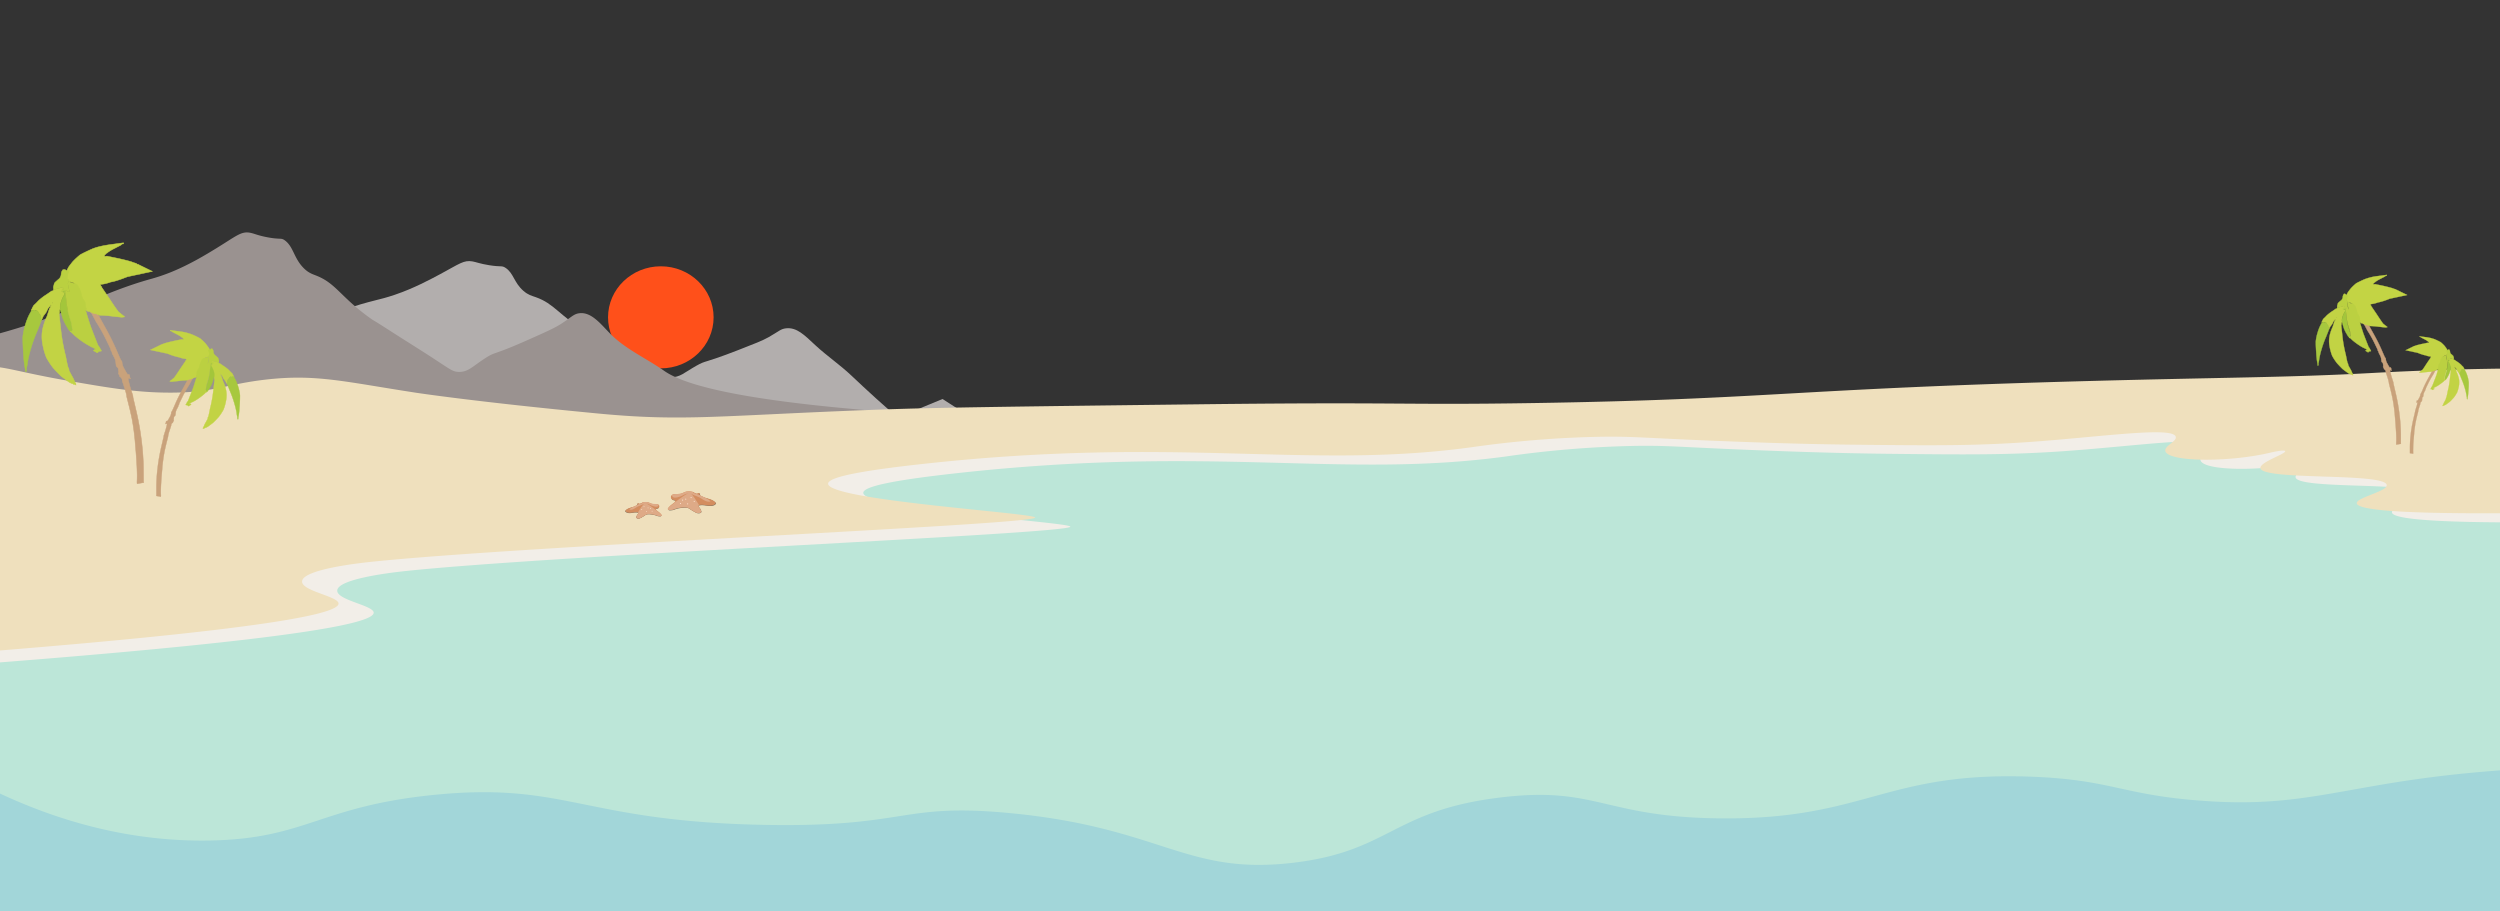 <svg id="Layer_2" data-name="Layer 2" xmlns="http://www.w3.org/2000/svg" viewBox="0 0 1920 700"><rect x="0" y="0" width="1920" height="700" fill="#333333" stroke="none"/><defs><style>.cls-1{fill:#ff501a;}.cls-2{fill:#b2aead;}.cls-3{fill:#9a9290;}.cls-4{fill:#a2d6d9;}.cls-5{fill:#bce6d8;}.cls-6{fill:#f2eee8;}.cls-7{fill:#efe0bd;}.cls-8{opacity:0.5;isolation:isolate;}.cls-9{fill:#d38d5f;}.cls-10{fill:#deaa87;}.cls-11{fill:#ffe6d5;}.cls-12,.cls-19,.cls-26,.cls-33{fill:#c9a27b;stroke:#c9a27b;}.cls-12,.cls-14,.cls-15,.cls-16,.cls-17,.cls-18{stroke-width:0.36px;}.cls-12,.cls-13,.cls-14,.cls-15,.cls-16,.cls-17,.cls-18,.cls-19,.cls-20,.cls-21,.cls-22,.cls-23,.cls-24,.cls-25,.cls-26,.cls-27,.cls-28,.cls-29,.cls-30,.cls-31,.cls-32,.cls-33,.cls-34,.cls-35,.cls-36,.cls-37,.cls-38,.cls-39{fill-rule:evenodd;}.cls-13,.cls-20,.cls-27,.cls-34{fill:#c3d444;stroke:#c3d444;}.cls-13{stroke-width:0.36px;}.cls-14,.cls-21,.cls-28,.cls-35{fill:#c2d344;stroke:#c2d344;}.cls-15,.cls-22,.cls-29,.cls-36{fill:#bad040;stroke:#bad040;}.cls-16,.cls-23,.cls-30,.cls-37{fill:#a7c83e;stroke:#a7c83e;}.cls-17,.cls-24,.cls-31,.cls-38{fill:#a3c63b;stroke:#a3c63b;}.cls-18,.cls-25,.cls-32,.cls-39{fill:#bbd041;stroke:#bbd041;}.cls-19,.cls-21,.cls-22,.cls-23,.cls-24,.cls-25{stroke-width:0.25px;}.cls-20{stroke-width:0.25px;}.cls-26,.cls-28,.cls-29,.cls-30,.cls-31,.cls-32{stroke-width:0.25px;}.cls-27{stroke-width:0.25px;}.cls-33,.cls-35,.cls-36,.cls-37,.cls-38,.cls-39{stroke-width:0.18px;}.cls-34{stroke-width:0.17px;}</style></defs><ellipse class="cls-1" cx="507.51" cy="243.71" rx="40.54" ry="39.19"/><path class="cls-2" d="M723.86,306.44l158.7,101.78-206.72-82Z"/><path class="cls-2" d="M698.38,328.43c-19.25-16.39-34.07-30.08-44.25-39.75-9.1-8.63-18.82-15.1-28-23.6-8.16-7.6-14.15-13.86-22.48-12.93-4.2.47-5.57,2.39-13.33,6.79-4.74,2.67-11,5.12-23.59,10-27,10.52-24.06,7.49-32,12-9.32,5.25-12.51,9-19.57,8.72-4-.14-5.76-1.4-16.82-7.76-10.58-6.08-21.22-11.8-31.81-17.77-15.41-8.7-12.54-6.72-16.28-9.06-21.39-13.44-24.58-21.79-38.75-26.83-3.23-1.14-5.89-1.7-9.49-4.84-7.38-6.37-7.5-13.71-13.9-17.78-2.89-1.85-3-.43-12.43-1.94-7.08-1.13-9.75-2.36-12.8-2.91-6.71-1.2-10.07,1.87-24.68,9.7-7.91,4.24-20.52,11-34.73,15.83-6.51,2.24-11.09,3.32-14.63,4.21-33.51,8.36-50.83,18.42-91.23,29.72-6.86,1.92-17.79,4.83-31.44,7.76V371H699.05Z"/><path class="cls-3" d="M711.42,318.39c-133.83-8.58-184.23-21.55-201.29-33.56-13.77-9.69-29.93-16.71-41.64-28.71-7-7.15-14.37-16.75-23.58-15.55-4.4.57-5.83,2.87-14,8.17-5,3.2-11.56,6.15-24.75,12-28.32,12.66-25.24,9-33.56,14.39-9.77,6.31-13.14,10.78-20.53,10.49-4.15-.16-6-1.68-17.65-9.33C323.33,269,312.17,262.15,301.06,255c-16.13-10.45-13.16-8.06-17.07-10.88-22.43-16.15-25.74-26.2-40.64-32.27-3.38-1.37-6.19-2.06-10-5.83-7.73-7.67-7.88-16.48-14.56-21.38-3-2.2-3.16-.52-13-2.33-7.44-1.36-10.22-2.83-13.43-3.5-7-1.43-10.55,2.25-25.88,11.66-8.32,5.12-21.53,13.17-36.44,19.05a147.92,147.92,0,0,1-15.34,5.05C79.54,224.59,61.37,236.68,19,250.29c-7.2,2.31-18.66,5.81-33,9.33V383.5l734.13,7Z"/><rect class="cls-4" x="-57" y="575.5" width="2067" height="211"/><path class="cls-5" d="M-38,589.5c46.6,27.16,116,57.74,200,56,73.38-1.52,83.5-26.16,171-35,101.67-10.27,114.05,20.38,254,23,111,2.08,103.94-17.18,189-9,117,11.25,134.78,48.12,218,38,73.8-9,75.32-39.9,158-50,74.21-9.07,79.18,15.11,169,16,111.89,1.11,126.29-36.2,239-32,64.39,2.4,70,15,139,19,72.91,4.27,104.38-13.14,199-22a1200.11,1200.11,0,0,1,137-5V330l-364-16.5L1018.64,330,384,364.5l-578,45,52,192Z"/><path class="cls-6" d="M-23,510.5c157.15-12,310.34-26.88,310-40-.15-5.61-28.38-9.51-28-17,.47-9.29,44.45-14.1,53-15,118.11-12.41,509.62-28.54,510-34,.24-3.49-159-13.23-159-26,0-5.47,29.11-10.35,71-15,198.78-22.07,295.93,4.33,423-13a802.84,802.84,0,0,1,96-8c26.72-.61,37.65.91,90,3,23.53.94,63,2.52,106,3,60.84.69,92.65,1,136-2,56.52-4,111-12.2,113-4,.85,3.57-9.06,7-8,11,2.19,8.33,48.38,8.73,80.38,1.2,1.1-.26,11.11-2.63,11.62-1.2.73,2.06-19.54,8.42-19,13,1.16,9.75,95.75,3.24,97,13,.63,4.95-23.36,9.54-23,14,.46,5.77,41.54,9.31,166,7V290c-10.57-.11-26.63-.19-46.17,0-55.71.53-97.1,2.87-109.83,3.55-63.16,3.4-111.42,3.28-213,6-234.25,6.27-247.12,14.09-429,17-105.17,1.69-97.73-1-261,1-131.14,1.59-196.71,2.38-241,4-124.14,4.53-149.64,9.44-217,3-95.05-9.08-140-16-140-16-54.88-8.45-76.51-14.44-115-10-30.46,3.51-39,9.81-72,10-26.2.15-48.19-3.66-79-9-44.22-7.66-50.4-12.26-70-11-27.78,1.79-49.54,13.22-63,22l-3.57,200Z"/><path class="cls-7" d="M-50,503.5c157.15-12,310.34-26.88,310-40-.15-5.61-28.38-9.51-28-17,.47-9.29,44.45-14.1,53-15,118.11-12.41,509.62-28.54,510-34,.24-3.49-159-13.23-159-26,0-5.47,29.11-10.35,71-15,198.78-22.07,295.93,4.33,423-13a802.84,802.84,0,0,1,96-8c26.72-.61,37.65.91,90,3,23.53.94,63,2.52,106,3,60.84.69,92.65,1,136-2,56.52-4,111-12.2,113-4,.85,3.57-9.06,7-8,11,2.19,8.33,48.38,8.73,80.38,1.2,1.1-.26,11.11-2.63,11.62-1.2.73,2.06-19.54,8.42-19,13,1.16,9.75,95.75,3.24,97,13,.63,4.95-23.36,9.54-23,14,.46,5.77,41.54,9.31,166,7V283c-10.57-.11-26.63-.19-46.17,0-55.71.53-97.1,2.87-109.83,3.55-63.16,3.4-111.42,3.28-213,6-234.25,6.27-247.12,14.09-429,17-105.17,1.69-97.73-1-261,1-131.14,1.59-196.71,2.38-241,4-124.14,4.53-149.64,9.44-217,3-95.05-9.08-140-16-140-16-54.88-8.45-76.51-14.44-115-10-30.46,3.51-39,9.81-72,10-26.2.15-48.19-3.66-79-9-44.22-7.66-50.4-12.26-70-11-27.78,1.79-49.54,13.22-63,22l-3.57,200Z"/><path class="cls-8" d="M529.11,377.81a8.59,8.59,0,0,0-1,.08,16.07,16.07,0,0,0-3.67,1.3,10.9,10.9,0,0,1-1.26.41,8.29,8.29,0,0,1-1.67.2l-1.79,0a7.45,7.45,0,0,0-2.48.37,3.34,3.34,0,0,0-.73.37v0a1.94,1.94,0,0,0-.82,1.34,2.52,2.52,0,0,0,.61,1.79c.69.84,2.94.55,2.81,1.67-.1.92-3.45,2.59-4.72,4.31-.11.15-.23.33-.37.49l-.36.29a3.42,3.42,0,0,0-.25.61v0a1,1,0,0,0,0,.24,1.09,1.09,0,0,0,0,.25l0,0a1.12,1.12,0,0,0,.17.2h0a.78.78,0,0,0,.2.16,2.17,2.17,0,0,0,.69.13,11.07,11.07,0,0,0,1.31-.09h0a7.71,7.71,0,0,0,2.28-.57h0a18.91,18.91,0,0,1,2.32-.73,27.29,27.29,0,0,1,5-.73c.49,0,1,0,1.47,0,.24,0,.49,0,.73.08a6.05,6.05,0,0,1,.73.2,6.53,6.53,0,0,1,1,.41c.13.07.24.17.37.25l.57.36h0l.89.61,0,0a9,9,0,0,0,.94.57,28.56,28.56,0,0,0,3.13,1.67l.45.12.12,0a3.1,3.1,0,0,0,.61.09,2.93,2.93,0,0,0,2-.57c.08-.08.15-.11.2-.21a1.11,1.11,0,0,0,0-1,5.49,5.49,0,0,0-.2-.57,3.76,3.76,0,0,1-.16-.37v0a2,2,0,0,0-.17-.37l0,0a11.92,11.92,0,0,0-.81-1.14,3.35,3.35,0,0,1-.29-.4,3,3,0,0,1-.16-.37,1.08,1.08,0,0,1,0-.77v-.05c0-.05.08-.08.12-.12a1.05,1.05,0,0,1,.21-.12v0a4.17,4.17,0,0,1,.49-.08c2.88-.53,5.91.83,8.83.45a5.29,5.29,0,0,0,2.68-.9c.38-.3,1-.84.74-1.22-2.05-2.57-5.6-3.06-8.67-4.11l-1.22-.61c-.53-.26-1.1-.5-1.63-.73l-.08,0s0,0,0,0a4.74,4.74,0,0,1-.49-.4c-.38-.33.11-1.17-.29-1.47-.64-.48-1.61.41-2.4.29a7.82,7.82,0,0,1-2.2-1l-.08,0a3.58,3.58,0,0,0-.77-.29,12.82,12.82,0,0,0-1.51-.24,11.35,11.35,0,0,0-1.54-.08Z"/><path class="cls-9" d="M513.91,389.29c1.27-1.72,4.64-3.41,4.74-4.32.13-1.12-2.12-.81-2.8-1.65a2.61,2.61,0,0,1-.61-1.82,2,2,0,0,1,.8-1.35c1.87-1.25,4.5-.45,6.69-1,1.69-.41,3.19-1.49,4.91-1.72a11.22,11.22,0,0,1,4.12.26c1.08.26,2,1.17,3.06,1.33.79.12,1.74-.74,2.39-.26.39.29-.11,1.13.26,1.46,3.29,2.83,9.23,2.26,12.15,5.91.3.38-.35.95-.73,1.26a5.39,5.39,0,0,1-2.71.86c-2.91.39-5.91-1-8.8-.43-.3.05-.73.08-.84.36-.41,1.09,1.1,2.06,1.46,3.16.21.61.72,1.33.4,1.89s-1.46.83-2.26.8c-1.56-.07-2.89-1.21-4.29-1.92s-2.43-1.81-3.85-2.26a8.93,8.93,0,0,0-2.92-.27,28.18,28.18,0,0,0-5,.73c-1.58.34-3,1.24-4.65,1.33-.82,0-2,.3-2.43-.43S513.49,389.86,513.91,389.29Z"/><path class="cls-10" d="M529.8,378.6c-3.07-.16-16.61,11.46-16.61,11.46v0c-.19.41-.37.82-.15,1.16.46.68,1.61.46,2.43.42,1.61-.08,3.07-1,4.65-1.33a27.28,27.28,0,0,1,5-.72,8.66,8.66,0,0,1,2.92.27c1.42.45,2.53,1.57,3.85,2.25s2.73,1.86,4.3,1.92c.79,0,1.86-.1,2.25-.79s-.2-1.28-.4-1.89c-.36-1.1-1.88-2.08-1.47-3.16a.5.5,0,0,1,.32-.26c-2.47-4.14-5.47-8.76-6.82-9.29l-.26-.06Z"/><path class="cls-10" d="M530,378.7c2.29,1.67,4.93,2.19,7.33,3.43,1.6.82,3,2,4.69,2.67a6.59,6.59,0,0,0,1.5.43,16.22,16.22,0,0,0,2.12,0,5.34,5.34,0,0,0-.61-.8,22.57,22.57,0,0,0-5.26-3.05,45.29,45.29,0,0,0-7.09-2.77,4.37,4.37,0,0,0-2-.37c-.25.05-.87.27-.66.42Z"/><path class="cls-10" d="M528.67,377.35a8.93,8.93,0,0,0-1,.08c-1.72.24-3.22,1.31-4.9,1.73-2.19.54-4.82-.26-6.7,1l0,.06s.25,1.27.75,1.55c1.81,1,4.2-.08,6.19-.66a14.32,14.32,0,0,0,1.93-.94,11.06,11.06,0,0,1,2.39-.93,5.82,5.82,0,0,1,1.18,0H532l.62-1.2a3.68,3.68,0,0,0-.83-.33,11.86,11.86,0,0,0-3.09-.34Z"/><path class="cls-11" d="M533.56,385a.4.4,0,1,1-.79,0,.4.4,0,0,1,.79,0Z"/><path class="cls-11" d="M531.15,382.15a.39.39,0,0,1-.39.4.4.4,0,0,1-.4-.4.39.39,0,0,1,.4-.39A.38.38,0,0,1,531.15,382.15Z"/><path class="cls-11" d="M527.06,383.36a.39.39,0,0,1-.4.39.38.38,0,0,1-.39-.39.39.39,0,0,1,.39-.4A.4.4,0,0,1,527.06,383.36Z"/><path class="cls-11" d="M523,386.73a.38.38,0,0,1-.39.39.39.39,0,0,1-.4-.39.4.4,0,0,1,.4-.4A.39.39,0,0,1,523,386.73Z"/><path class="cls-11" d="M524.65,384.08a.4.4,0,1,1-.4-.4A.4.4,0,0,1,524.65,384.08Z"/><path class="cls-11" d="M528.5,387a.39.39,0,0,1-.39.4.4.4,0,0,1,0-.8A.39.39,0,0,1,528.5,387Z"/><path class="cls-8" d="M495.86,385.85a6.29,6.29,0,0,1,.77.07,11.81,11.81,0,0,1,2.78,1,6.71,6.71,0,0,0,1,.31,5.79,5.79,0,0,0,1.26.15l1.36,0a5.52,5.52,0,0,1,1.88.27,2.85,2.85,0,0,1,.55.28v0a1.48,1.48,0,0,1,.62,1,2,2,0,0,1-.46,1.36c-.52.63-2.22.41-2.13,1.26.08.7,2.61,2,3.58,3.27a4,4,0,0,0,.28.37l.27.22a1.79,1.79,0,0,1,.19.46v0a.54.54,0,0,1,0,.18.63.63,0,0,1,0,.19l0,0a.93.93,0,0,1-.13.15h0a.93.93,0,0,1-.15.13,1.78,1.78,0,0,1-.53.09,7.82,7.82,0,0,1-1-.06h0a6.18,6.18,0,0,1-1.73-.43h0a12.4,12.4,0,0,0-1.76-.56,20.26,20.26,0,0,0-3.79-.55,10.27,10.27,0,0,0-1.11,0,5.32,5.32,0,0,0-.56.06,4.94,4.94,0,0,0-.55.15,4.43,4.43,0,0,0-.74.31c-.1,0-.18.13-.28.19l-.43.27h0l-.68.47,0,0c-.24.15-.46.3-.71.43a20.87,20.87,0,0,1-2.38,1.26,2,2,0,0,1-.33.09l-.1,0a3.4,3.4,0,0,1-.46.06,2.21,2.21,0,0,1-1.54-.43c-.06-.06-.12-.09-.16-.16a.92.92,0,0,1,0-.74c.05-.14.1-.29.16-.43s.09-.19.12-.28v0a1.75,1.75,0,0,1,.13-.28l0,0a9.65,9.65,0,0,1,.61-.86,3,3,0,0,0,.22-.31,1.69,1.69,0,0,0,.12-.28.78.78,0,0,0,0-.58v0c0-.05-.06-.07-.09-.1l-.15-.09v0a2.58,2.58,0,0,0-.37-.06c-2.19-.4-4.49.63-6.7.34a4.1,4.1,0,0,1-2-.68c-.29-.23-.79-.64-.56-.93,1.56-1.94,4.24-2.32,6.57-3.11l.93-.46c.4-.2.82-.38,1.23-.56l.06,0,0,0a3.79,3.79,0,0,0,.37-.31c.29-.24-.08-.88.22-1.11.48-.36,1.22.31,1.82.22a5.81,5.81,0,0,0,1.66-.77l.06,0a2.63,2.63,0,0,1,.59-.22,8.72,8.72,0,0,1,1.14-.18,7.73,7.73,0,0,1,1.17-.07Z"/><path class="cls-9" d="M507.38,394.56c-1-1.31-3.52-2.59-3.6-3.28-.09-.85,1.61-.61,2.13-1.25a2,2,0,0,0,.46-1.38,1.49,1.49,0,0,0-.6-1c-1.42-.95-3.42-.35-5.08-.76-1.27-.31-2.42-1.13-3.72-1.3a8.21,8.21,0,0,0-3.12.2c-.82.19-1.48.88-2.31,1-.6.09-1.33-.56-1.81-.2-.3.23.08.86-.2,1.11-2.49,2.15-7,1.71-9.21,4.48-.22.29.27.72.55.95a4.06,4.06,0,0,0,2.06.66c2.2.29,4.48-.73,6.67-.33.22,0,.55.06.63.27.31.83-.83,1.56-1.11,2.39-.15.47-.54,1-.3,1.44s1.11.63,1.71.6c1.19-.05,2.2-.91,3.25-1.45A19.53,19.53,0,0,1,496.7,395a6.55,6.55,0,0,1,2.21-.21,22.17,22.17,0,0,1,3.8.55c1.19.26,2.3.95,3.52,1,.62,0,1.55.23,1.84-.33S507.7,395,507.38,394.56Z"/><path class="cls-10" d="M495.34,386.45c2.33-.12,12.58,8.69,12.58,8.69h0c.14.31.28.62.11.88-.34.52-1.22.35-1.84.32-1.22-.06-2.33-.75-3.52-1a22.06,22.06,0,0,0-3.79-.55,6.55,6.55,0,0,0-2.21.21,20.37,20.37,0,0,0-2.92,1.7c-1.05.55-2.07,1.41-3.25,1.46-.61,0-1.41-.08-1.71-.6s.15-1,.3-1.43c.28-.84,1.42-1.57,1.11-2.4a.36.36,0,0,0-.24-.19c1.88-3.14,4.15-6.64,5.17-7l.19-.05Z"/><path class="cls-10" d="M495.22,386.53c-1.73,1.26-3.73,1.66-5.55,2.6-1.21.62-2.3,1.5-3.55,2a5.09,5.09,0,0,1-1.14.32,12,12,0,0,1-1.6,0,3.72,3.72,0,0,1,.46-.61,17.31,17.31,0,0,1,4-2.31,34.75,34.75,0,0,1,5.37-2.1,3.43,3.43,0,0,1,1.53-.28c.2,0,.66.2.5.32Z"/><path class="cls-10" d="M496.19,385.51a5,5,0,0,1,.78.06c1.31.18,2.44,1,3.72,1.31,1.66.41,3.65-.2,5.07.74v.05s-.19,1-.57,1.17c-1.37.76-3.18-.06-4.69-.5a11.56,11.56,0,0,1-1.46-.71,8.8,8.8,0,0,0-1.82-.71,5.29,5.29,0,0,0-.89,0h-2.63l-.47-.91a3.75,3.75,0,0,1,.63-.25,9.22,9.22,0,0,1,2.34-.25Z"/><path class="cls-11" d="M492.49,391.34a.29.29,0,0,0,.3.29.3.3,0,1,0,0-.59A.29.29,0,0,0,492.49,391.34Z"/><path class="cls-11" d="M494.31,389.15a.31.31,0,0,0,.3.3.3.3,0,0,0,.3-.3.29.29,0,0,0-.3-.3A.3.3,0,0,0,494.31,389.15Z"/><path class="cls-11" d="M497.41,390.06a.31.31,0,0,0,.3.3.3.3,0,0,0,.3-.3.29.29,0,0,0-.3-.3A.3.3,0,0,0,497.41,390.06Z"/><path class="cls-11" d="M500.52,392.61a.29.29,0,0,0,.3.3.3.3,0,0,0,.3-.3.31.31,0,0,0-.3-.3A.3.3,0,0,0,500.52,392.61Z"/><path class="cls-11" d="M499.24,390.61a.29.29,0,0,0,.3.29.3.3,0,1,0,0-.59A.29.29,0,0,0,499.24,390.61Z"/><path class="cls-11" d="M496.32,392.79a.3.3,0,1,0,.3-.29A.29.29,0,0,0,496.32,392.79Z"/><path class="cls-12" d="M69.48,238.83l-1.09-.6.38.33a1.12,1.12,0,0,0,.42.71c.22,0,.35.07.38.33a1.12,1.12,0,0,0,.42.71l.38.33,3.45,6.46a131.77,131.77,0,0,1,7.65,13.59c2.36,4.83,3.56,7.36,3.59,7.62l.09.77.42.71.37.33.13,1.15,1.31,2.52a12.77,12.77,0,0,1,1.44,3.68l.39,3.46.42.71.76.66.42.71.35,3.08.33-.06-.29.44-.33.06.46,1.09c.54.7.71,1.19.51,1.49l.38.32q.7.27.75.66l.38.33a3.68,3.68,0,0,1,.51,1.48l.09.77,1.56,4.82a42.72,42.72,0,0,1,1.75,6.37l.13,1.15,1.24,4.89q1.19,4.5,2.65,11.31a178.4,178.4,0,0,1,2.62,19.94q1.2,13.52,1.37,20.94a78.39,78.39,0,0,1-.07,8.24l.13,1.16,5-.86-.09-.77q0-.39-.06-9.4a185.48,185.48,0,0,0-1.33-20.55,210.71,210.71,0,0,0-4-23.23l-2.65-11.31-.18-1.54-2.12-6.69q-1.74-6.37-1.41-6.43c.19-.29.52-.35,1-.17l.71.27-.05-.38-.37-.33L99.62,289c-.08-.77-.24-1.14-.46-1.1l0-.38-.34,0c-.19.3-.54.23-1-.21a23.67,23.67,0,0,1-2.1-3.56,12.69,12.69,0,0,1-1.86-4.39l-.17-1.54a1.11,1.11,0,0,0-.43-.71q-.33.06-3.58-7.62a186.68,186.68,0,0,0-8.38-17l-5.14-9.31,0-.39-.38-.32-.42-.72-.09-.77.34-.05-2.13-.81-2.13-.82-.33.06A3,3,0,0,1,69.48,238.83Z"/><path class="cls-13" d="M51.66,207l0,.39-.29.43-.53,1.63c-.34,1.34-.58,2.42-.74,3.22,0,.51.28.74.71.68a1.13,1.13,0,0,1,.39.73l.06.77,0,.39.32-.05c.22,0,.32-.17.3-.43s.11,0,.38.73c.26.49,1.17.88,2.73,1.19a4.9,4.9,0,0,1,3.5,2.65,23.9,23.9,0,0,1,1.72,5.23,16.5,16.5,0,0,0,1.34,4.5A17.22,17.22,0,0,1,63.15,232l.24,3.09.06.77.06.77.33,0,0,.39,1,.25.72.68.32,0,.33,0,0,.38.35.34.68.3a2.16,2.16,0,0,0,1,.26l.33-.05,2,.9,2,.89,1-.13.69.3.35.34.33,0a2.93,2.93,0,0,1,1.36.6,86.56,86.56,0,0,1,9.27.7l8,.88,2-.27,0-.38-.33,0,0-.38-.65.08,0-.38-.32,0,0-.38-.33,0-.36-.34q-.34-.35-2.46-2-1.8-2.1-7.41-10.7l-5.58-8.22,0-.39-.32.05,0-.39-.33,0-.06-.77-.36-.34,0-.39,2.29-.3A31,31,0,0,0,85,216.6q3.91-.53,12.85-4.07L117,208.42l-10.65-5.22-.36-.34-.65.09-.35-.35-.36-.34a18.56,18.56,0,0,1-3.38-1.1q-3.37-1.11-11.08-2.8l-8-1.65-1.63.22-.36-.35-.35-.34.32,0,.3-.43.3-.43.32-.05.3-.43.29-.42.33-.05a1,1,0,0,0,.62-.47,33.42,33.42,0,0,1,5-3l5.07-2.63.62-.47.3-.43,1.3-.18-.06-.77-9.45,1.27q-9.78,1.32-14.87,3.56c-3.39,1.5-6.36,2.93-8.88,4.31A55.13,55.13,0,0,0,55.81,201q-2.1,2.61-3.29,4.34A11.65,11.65,0,0,1,51.66,207Z"/><path class="cls-14" d="M48.77,220.82l.33-.06,0,.38-.67.12-.2,1.21c-.16.55-.35.84-.58.88l-.28.44.33,0,.37.32.38.33.33-.06.67-.11.38.33,0,.38-.29.44,0,.39a4.18,4.18,0,0,1-.83,1.71A21.77,21.77,0,0,0,47,231.71a11.45,11.45,0,0,0-.8,4.85l.18,1.53c-.22,0-.35-.07-.38-.32l-.33,0,.09.77a7.16,7.16,0,0,1-.12,2l-.24.83,1.32,11.53a140.18,140.18,0,0,0,3.7,20.54c1.12,5.82,1.8,8.84,2.06,9.06l.42.71.17,1.54,2.15,4a23.88,23.88,0,0,1,2.23,4.71l.05.39.33-.06,0,.38.34,0,.17,1.53-.71-.27-.37-.32-.67.11-.38-.33-.37-.32-.33.05a10.51,10.51,0,0,1-2.88-1.46c-1.48-1.06-3.34-2.44-5.56-4.15q-3.43-3.33-6.16-6.39a56.71,56.71,0,0,1-5.34-8.11A52.9,52.9,0,0,1,32.68,264a30.05,30.05,0,0,1-.15-10.17A43.92,43.92,0,0,1,36.05,243l2-6.22.33-.06,0-.38.33-.06-.09-.77.33-.05,0-.39.33-.06L39,233.47l.09.76-.34.06,0,.39-.34,0,0,.39-.33.06,0,.38-.33.06,0,.38-.33.06,0,.38-.33.06-1.64,3.42-2.36,3.15,0,.38-.34.06.05.38-.33.06.08.77-.33.06,0,.38-.34.06.05.38-.34.06,0-.39-.33.06-.22-1.92c-.15-1.28-.33-1.91-.55-1.87s-.63-.54-1.22-1.75c-.81-1.17-1.55-1.69-2.22-1.58-.38.59-.71.65-1,.17a1.66,1.66,0,0,0-1.37-.15l-.66.11,0-.39c.22,0,.42-.33.58-.88a15.78,15.78,0,0,1,1.4-2.59,33.33,33.33,0,0,0,3.35-3.32,42.73,42.73,0,0,1,6.54-5l3.77-2.61,1-.17.29-.44.29-.44c.22,0,1.42-.38,3.61-1l3.28-.95.34-.06Zm-8.46,12c-.22,0-.34-.07-.37-.32l.33-.06Z"/><path class="cls-15" d="M48.89,207.07l-.66.12-.58.88a6.16,6.16,0,0,0-.69,2.86,6.13,6.13,0,0,1-1.35,3c-.83.66-1.76,1.48-2.78,2.43a3.33,3.33,0,0,0-1.39,2.6,4.23,4.23,0,0,0-.45,2l.13,1.16.38.33c.22,0,1.42-.38,3.61-1l3.28-.95.34-.06,0,.39.33-.06,0,.38-.67.12.09.77a1,1,0,0,1-.62.5l-.67.11.14,1.15.33,0,.37.32.38.33.33-.06-.08-.76,1-.18,1-.17.33-.05.38.32.38.33.66-.11.38.32.33-.05L53,222.05a20.1,20.1,0,0,1-.73-3.4,3.53,3.53,0,0,1,.12-2l.28-.44,0-.39.33-.05-.08-.77-.76-.66c-.44.08-.53-.69-.26-2.3.24-1.87.47-2.83.69-2.87s.32-.18.29-.44l-.09-.77-.67.12a1.77,1.77,0,0,1-1.41-.54A2,2,0,0,0,48.89,207.07Z"/><path class="cls-16" d="M25,238.23l-.66.11-1.69,3a45.66,45.66,0,0,0-2.91,7.17,54.44,54.44,0,0,0-2.23,10.18q-.09,5.11.54,13.63a80.93,80.93,0,0,0,1.23,10.77l.27,2.31.66-.12,0-.38.24-.83L20.27,283l.24-.83a28,28,0,0,0,.61-3.63,83.75,83.75,0,0,1,2.27-9.8,112.22,112.22,0,0,1,5.4-15l3.15-8,0-.39-.33.06-.22-1.92c-.15-1.28-.33-1.91-.55-1.87s-.63-.54-1.22-1.75c-.81-1.17-1.55-1.69-2.22-1.58-.38.59-.71.65-1,.17A1.66,1.66,0,0,0,25,238.23Z"/><path class="cls-17" d="M51,231l-.88-7.69-1.33.23.08.76.67-.11.38.33,0,.38-.29.44,0,.39a4.18,4.18,0,0,1-.83,1.71A21.77,21.77,0,0,0,47,231.71a11.45,11.45,0,0,0-.8,4.85l.18,1.53,1.15,4.12a31.9,31.9,0,0,0,3.25,7.68l2.1,3.56.33-.06,0,.38.33-.05,0,.38.34-.06,0,.39.33-.06.05.39.33-.06,0,.38.34-.05-.05-.39.29-.44,0-.38.66-.12-.09-.77-.37-.32-.05-.39L55,248.38q-1-3-2.12-6.7A61.14,61.14,0,0,1,51,231Z"/><path class="cls-18" d="M53.28,215.73l-.34.06-.29.44-.28.44a3.53,3.53,0,0,0-.12,2,20.1,20.1,0,0,0,.73,3.4L53.2,224l-.33.05-.38-.32-.66.11-.38-.33-.38-.32-.33.05-1,.17-.66.12,1-.17L51,231a61.14,61.14,0,0,0,1.89,10.65q1.11,3.73,2.12,6.7l.44,3.84.05.39.37.32.09.77-.66.12,0,.38c0,.26-.07.4-.29.44a.86.86,0,0,1-.71-.27l-.33.06,3.43,3.33a74.15,74.15,0,0,0,8.15,6.05c3.4,2,5.21,3,5.43,3l.34-.05.37.32.38.33.33-.06.38.33.37.33.34-.06.08.77-.33.06-.37-.33-.34.06c0,.25-.06.4-.29.44l-.33.06,0,.38.33-.06,0,.39.33-.06L73,270l.38.33.33-.06.38.33.37.33.67-.12,0-.38.34-.06,0-.38,2.33-.4-.09-.77-.33.05,0-.38-.34.06-.08-.77a10.8,10.8,0,0,0-1.64-2.47q-.93-2.19-5.75-14.69-4.2-13-3.87-13.07l.67-.11,0-.38a2.44,2.44,0,0,1-.51-1.48l-.35-3.08a17,17,0,0,0-1.68-2.85,16.11,16.11,0,0,1-1.52-4.44A23.14,23.14,0,0,0,60.21,220a5,5,0,0,0-3.68-2.51c-1.61-.24-2.55-.6-2.83-1.08C53.39,215.71,53.25,215.47,53.28,215.73Z"/><path class="cls-19" d="M148.35,289.74l.75-.41-.26.23a.75.75,0,0,1-.29.49c-.15,0-.24.05-.26.23a.8.8,0,0,1-.29.49l-.26.23-2.39,4.47a89.78,89.78,0,0,0-5.29,9.39q-2.44,5-2.48,5.27l-.06.53-.29.5-.26.22-.09.8-.91,1.74a8.7,8.7,0,0,0-1,2.55l-.27,2.39-.3.49-.52.46-.29.49-.24,2.13-.23,0,.2.3.23,0-.32.76c-.37.48-.49.82-.35,1l-.26.23c-.33.12-.5.28-.52.45l-.27.23a2.64,2.64,0,0,0-.35,1l-.06.54-1.08,3.33a28.84,28.84,0,0,0-1.21,4.41l-.09.8-.86,3.37q-.82,3.12-1.83,7.82a124.09,124.09,0,0,0-1.81,13.79q-.84,9.36-1,14.48a54.86,54.86,0,0,0,.05,5.71l-.09.8-3.45-.6.06-.53c0-.18,0-2.34,0-6.5a128.62,128.62,0,0,1,.92-14.21,143.4,143.4,0,0,1,2.78-16.07l1.83-7.82.12-1.06,1.47-4.63c.8-2.94,1.13-4.42,1-4.44q-.2-.31-.69-.12l-.49.18,0-.26.26-.23.1-.8c.06-.53.16-.78.32-.75l0-.27.23,0q.19.3.72-.15a15.85,15.85,0,0,0,1.45-2.46,8.68,8.68,0,0,0,1.29-3l.12-1.07a.73.73,0,0,1,.29-.49q.22,0,2.48-5.27a127.33,127.33,0,0,1,5.8-11.75l3.55-6.44,0-.27.26-.22.29-.5.06-.53-.23,0,1.47-.56,1.47-.56.23,0A2.08,2.08,0,0,0,148.35,289.74Z"/><path class="cls-20" d="M160.67,267.76l0,.27.21.29.36,1.13c.24.93.41,1.67.52,2.23,0,.35-.2.51-.5.47a.79.79,0,0,0-.26.5l0,.54,0,.27-.22,0c-.15,0-.22-.12-.21-.3s-.07,0-.26.5c-.18.34-.81.61-1.89.83a3.36,3.36,0,0,0-2.42,1.83,16.78,16.78,0,0,0-1.19,3.61,11.81,11.81,0,0,1-.92,3.12,11.3,11.3,0,0,0-1.07,2l-.17,2.13,0,.54,0,.53-.22,0,0,.27-.69.17-.49.48-.23,0-.22,0,0,.26-.24.24-.47.21a1.59,1.59,0,0,1-.7.17l-.23,0-1.41.62-1.41.62-.68-.09-.47.21-.25.23-.22,0a2.13,2.13,0,0,0-1,.41,64.12,64.12,0,0,0-6.41.49l-5.51.61-1.35-.18,0-.27.22,0,0-.27.46.06,0-.26.22,0,0-.27.23,0,.24-.24c.17-.15.73-.62,1.71-1.38q1.24-1.45,5.12-7.41l3.86-5.68,0-.27.23,0,0-.26.22,0,0-.54.25-.23,0-.27-1.58-.21a20.54,20.54,0,0,1-4-1.08,44.33,44.33,0,0,1-8.89-2.81l-13.24-2.84,7.36-3.62.25-.23.45.06.25-.24.24-.23a13,13,0,0,0,2.34-.77c1.56-.51,4.11-1.15,7.66-1.94l5.56-1.14,1.12.15.25-.23.25-.24-.23,0-.2-.3-.21-.29-.22,0-.21-.3-.2-.3-.23,0a.67.67,0,0,1-.43-.33,23.38,23.38,0,0,0-3.48-2.08l-3.5-1.82-.43-.33-.21-.3-.9-.12,0-.53,6.54.88a39.4,39.4,0,0,1,10.28,2.46c2.35,1,4.4,2,6.15,3a38.49,38.49,0,0,1,4,3.78c1,1.21,1.72,2.21,2.27,3A9.5,9.5,0,0,0,160.67,267.76Z"/><path class="cls-21" d="M162.7,277l.23,0,2.27.66c1.52.44,2.35.67,2.5.7l.2.31.2.3.69.12,2.61,1.8a30,30,0,0,1,4.53,3.49,23,23,0,0,0,2.31,2.3,10.55,10.55,0,0,1,1,1.79c.11.38.25.58.4.61l0,.27-.46-.08a1.18,1.18,0,0,0-1,.1c-.19.33-.42.29-.69-.11-.46-.08-1,.28-1.53,1.09-.41.83-.69,1.24-.84,1.21s-.29.4-.39,1.29l-.15,1.33-.23,0,0,.27-.23,0,0-.27-.23,0,0-.26-.23,0,.06-.53-.23,0,0-.27-.23,0,0-.27-1.62-2.17-1.14-2.37-.23,0,0-.26-.23,0,0-.27-.23,0,0-.26-.23,0,0-.27-.23,0,0-.26-.23,0,.06-.54-.12,1.07.23,0,0,.26.23,0-.06.54.23,0,0,.27.23,0,1.38,4.3a30.39,30.39,0,0,1,2.43,7.47,20.56,20.56,0,0,1-.1,7,36.19,36.19,0,0,1-2,7.25,38.4,38.4,0,0,1-3.69,5.61q-1.87,2.11-4.26,4.42-2.31,1.77-3.84,2.87a7.45,7.45,0,0,1-2,1l-.23,0-.26.23-.26.22-.46-.07-.26.22-.5.19.13-1.07.23,0,0-.26.23,0,0-.27a16.36,16.36,0,0,1,1.54-3.26l1.49-2.73.12-1.06.29-.49c.17-.15.65-2.24,1.42-6.27a96.75,96.75,0,0,0,2.56-14.2l.91-8-.17-.57a5.22,5.22,0,0,1-.07-1.37l.06-.53-.23,0c0,.18-.11.25-.26.23l.12-1.07a7.88,7.88,0,0,0-.56-3.35,14.41,14.41,0,0,0-1.3-2.93,2.74,2.74,0,0,1-.57-1.19l0-.26-.2-.31,0-.26.26-.23.46.08.23,0,.26-.23.26-.22.23,0-.2-.31c-.15,0-.28-.23-.4-.61l-.14-.84-.46-.08,0-.26.23,0Zm5.85,8.32.23,0c0,.18-.1.26-.26.23Z"/><path class="cls-22" d="M162.59,267.78l.46.08.4.61a4.27,4.27,0,0,1,.47,2,4.26,4.26,0,0,0,.94,2.06q.85.69,1.92,1.68a2.33,2.33,0,0,1,1,1.8,3.05,3.05,0,0,1,.31,1.41l-.1.79-.26.23c-.15,0-1-.26-2.5-.7l-2.27-.66-.23,0,0,.27-.23,0,0,.26.46.08-.06.53a.72.72,0,0,0,.43.35l.46.08-.09.8-.23,0-.26.22-.26.23-.23,0,.06-.53-.69-.12-.69-.12-.23,0-.26.23-.26.22-.46-.07-.26.22-.23,0,.15-1.33a14.33,14.33,0,0,0,.51-2.35,2.48,2.48,0,0,0-.08-1.37l-.2-.31,0-.26-.23,0,.06-.53.52-.46c.31.06.37-.48.18-1.59-.16-1.3-.32-2-.47-2s-.22-.13-.2-.31l.06-.53.46.08a1.22,1.22,0,0,0,1-.37A1.37,1.37,0,0,1,162.59,267.78Z"/><path class="cls-23" d="M179.12,289.33l.46.08,1.17,2.09a32.93,32.93,0,0,1,2,5,37.33,37.33,0,0,1,1.54,7q.06,3.54-.37,9.43a54.8,54.8,0,0,1-.86,7.44l-.18,1.6-.46-.08,0-.26-.17-.58.09-.79-.16-.57a18.38,18.38,0,0,1-.42-2.52,60,60,0,0,0-1.57-6.77A77.65,77.65,0,0,0,176.49,300l-2.18-5.52,0-.27.23,0,.15-1.33q.15-1.34.39-1.29c.15,0,.43-.38.84-1.21.56-.81,1.07-1.17,1.53-1.09.27.4.5.44.69.11A1.18,1.18,0,0,1,179.12,289.33Z"/><path class="cls-24" d="M161.16,284.35l.61-5.32.92.16-.06.53-.46-.08-.26.23,0,.26.2.31,0,.26a2.74,2.74,0,0,0,.57,1.19,14.41,14.41,0,0,1,1.3,2.93,7.88,7.88,0,0,1,.56,3.35l-.12,1.07-.8,2.84a22,22,0,0,1-2.25,5.31l-1.45,2.46-.23,0,0,.27-.23,0,0,.27-.23,0,0,.26-.23,0,0,.27-.23,0,0,.27-.23,0,0-.27-.2-.31,0-.26-.46-.08.06-.53.26-.23,0-.26.3-2.66q.7-2.06,1.47-4.63A42.47,42.47,0,0,0,161.16,284.35Z"/><path class="cls-25" d="M159.56,273.77l.23,0,.2.3.2.31a2.48,2.48,0,0,1,.08,1.37,14.33,14.33,0,0,1-.51,2.35l-.15,1.33.23,0,.26-.22.46.07.26-.22.26-.23.23,0,.69.12.46.08-.69-.12-.61,5.32a42.47,42.47,0,0,1-1.31,7.37q-.76,2.58-1.47,4.63l-.3,2.66,0,.26-.26.23-.06.53.46.08,0,.26c0,.18,0,.28.2.31a.61.61,0,0,0,.49-.19l.23,0-2.38,2.31a51.21,51.21,0,0,1-5.63,4.18,23.74,23.74,0,0,1-3.76,2.07l-.23,0-.26.23-.26.22-.23,0-.26.23-.26.23-.23,0-.06.53.23,0,.26-.23.23,0c0,.18,0,.28.2.31l.23,0,0,.26-.23,0,0,.27-.23,0-.26.23-.26.22-.23,0-.26.23-.26.23-.46-.08,0-.27-.23,0,0-.26-1.61-.28.06-.53.23,0,0-.27.23,0,.06-.53a7.24,7.24,0,0,1,1.13-1.7c.43-1,1.76-4.4,4-10.17,1.94-6,2.83-9,2.67-9l-.46-.08,0-.27a1.6,1.6,0,0,0,.36-1l.24-2.13a12.06,12.06,0,0,1,1.16-2,11.21,11.21,0,0,0,1.06-3.07,15.8,15.8,0,0,1,1.34-3.57,3.43,3.43,0,0,1,2.55-1.73c1.11-.17,1.76-.42,2-.75C159.48,273.76,159.58,273.59,159.56,273.77Z"/><path class="cls-26" d="M1815.11,248l-.76-.43.26.24a.79.79,0,0,0,.3.5c.16,0,.24.05.26.23a.81.81,0,0,0,.3.5l.27.23,2.43,4.55a92.36,92.36,0,0,1,5.39,9.58c1.66,3.39,2.51,5.18,2.53,5.36l.06.54.29.51.27.23.09.81.92,1.78a8.81,8.81,0,0,1,1,2.58l.28,2.44.3.5.53.47.3.5.24,2.16.24,0-.21.31-.23,0,.33.78c.37.49.49.83.36,1l.26.23c.33.13.51.28.53.46l.27.23a2.77,2.77,0,0,1,.35,1.05l.07.54,1.1,3.4a29.56,29.56,0,0,1,1.23,4.48l.09.82.88,3.44c.56,2.11,1.18,4.77,1.86,8a124.19,124.19,0,0,1,1.85,14.05q.84,9.53,1,14.75a52.43,52.43,0,0,1-.06,5.81l.1.81,3.51-.6-.06-.54c0-.18,0-2.39,0-6.62a131.44,131.44,0,0,0-.94-14.48,146.46,146.46,0,0,0-2.83-16.37l-1.86-8-.13-1.09-1.49-4.71c-.82-3-1.15-4.5-1-4.53.14-.2.37-.24.71-.12l.5.19,0-.27-.26-.23-.09-.81c-.07-.54-.17-.8-.33-.77l0-.27-.24,0c-.13.2-.38.15-.73-.15a16.33,16.33,0,0,1-1.48-2.51,8.88,8.88,0,0,1-1.31-3.09l-.12-1.09a.79.79,0,0,0-.3-.5q-.24,0-2.52-5.36a130.86,130.86,0,0,0-5.91-12l-3.62-6.56,0-.28-.26-.23-.3-.5-.06-.54.23,0-1.5-.57-1.49-.57-.24,0A2.29,2.29,0,0,1,1815.11,248Z"/><path class="cls-27" d="M1802.56,225.6l0,.27-.2.31-.38,1.15c-.24.94-.41,1.7-.52,2.26,0,.37.2.53.5.49a.76.76,0,0,1,.27.51l0,.54,0,.27.23,0q.23,0,.21-.3t.27.51q.27.53,1.92.84a3.42,3.42,0,0,1,2.46,1.87,16.9,16.9,0,0,1,1.22,3.68,11.22,11.22,0,0,0,.94,3.17,11.82,11.82,0,0,1,1.08,2.05l.17,2.18,0,.54.05.55.23,0,0,.28.71.18.5.48.23,0,.23,0,0,.27.25.24.48.21a1.53,1.53,0,0,0,.71.18l.23,0,1.44.63,1.44.63.69-.09.48.21.25.24.23,0a2.14,2.14,0,0,1,1,.42,59.72,59.72,0,0,1,6.53.49l5.62.62,1.37-.18,0-.28-.23,0,0-.27-.46.06,0-.27-.23,0,0-.27-.23,0-.25-.24c-.17-.16-.74-.63-1.73-1.41Q1829,247,1825.09,241l-3.93-5.79,0-.27-.23,0,0-.27-.23,0,0-.55-.25-.24,0-.27,1.61-.22a21.59,21.59,0,0,0,4.09-1.09,45.85,45.85,0,0,0,9-2.87l13.49-2.89-7.51-3.68-.25-.24-.46.06-.25-.24-.25-.24a13.25,13.25,0,0,1-2.38-.78c-1.58-.52-4.19-1.18-7.8-2l-5.66-1.17-1.15.16-.25-.24-.25-.24.23,0,.21-.3.21-.3.23,0,.21-.3.2-.31.23,0a.67.67,0,0,0,.44-.33,23.51,23.51,0,0,1,3.55-2.13l3.56-1.85.44-.33.21-.3.92-.13,0-.54-6.66.89a40.85,40.85,0,0,0-10.47,2.51c-2.4,1.05-4.48,2.07-6.26,3a38,38,0,0,0-4.11,3.85c-1,1.23-1.76,2.25-2.31,3A8.77,8.77,0,0,1,1802.56,225.6Z"/><path class="cls-28" d="M1800.52,235.31l.24,0,0,.27-.47.08-.14.85c-.11.39-.25.6-.41.62l-.2.31.23,0,.27.23.26.23.24,0,.47-.08.26.23,0,.28-.2.31,0,.27a2.75,2.75,0,0,1-.58,1.2,15,15,0,0,0-1.33,3,7.85,7.85,0,0,0-.56,3.41l.12,1.09c-.16,0-.24,0-.26-.23l-.24,0,.06.54a5,5,0,0,1-.08,1.39l-.17.58.93,8.13a98.61,98.61,0,0,0,2.61,14.47q1.18,6.15,1.45,6.38l.29.5.13,1.09,1.51,2.77a16.64,16.64,0,0,1,1.57,3.32l0,.28.24,0,0,.27.23,0,.13,1.08-.5-.19-.27-.23-.47.08-.26-.23-.27-.23-.23,0a7.83,7.83,0,0,1-2-1q-1.56-1.11-3.92-2.91-2.41-2.35-4.33-4.51a39.24,39.24,0,0,1-3.76-5.71,37.5,37.5,0,0,1-2-7.38,20.82,20.82,0,0,1-.1-7.16,30.65,30.65,0,0,1,2.47-7.61l1.41-4.39.24,0,0-.27.24,0-.06-.54.23,0,0-.27.23,0-.12-1.08.06.54-.23,0,0,.27-.23,0,0,.27-.24,0,0,.27-.23,0,0,.27-.23,0,0,.27-.24,0-1.16,2.41-1.65,2.22,0,.27-.24,0,0,.27-.23,0,.06.54-.23,0,0,.28-.24,0,0,.27-.24,0,0-.27-.23,0-.16-1.36c-.1-.9-.23-1.34-.39-1.31s-.44-.39-.86-1.24-1.09-1.19-1.56-1.11c-.27.41-.5.45-.7.12a1.22,1.22,0,0,0-1-.11l-.47.08,0-.27c.16,0,.3-.23.41-.62a11,11,0,0,1,1-1.83,23.66,23.66,0,0,0,2.36-2.34,30.23,30.23,0,0,1,4.61-3.55l2.65-1.84.71-.12.2-.31.2-.31c.16,0,1-.26,2.55-.71l2.31-.67.23,0Zm-6,8.48c-.16,0-.25,0-.27-.24l.24,0Z"/><path class="cls-29" d="M1800.61,225.62l-.47.08-.4.63a4.19,4.19,0,0,0-.49,2,4.37,4.37,0,0,1-1,2.1c-.59.47-1.24,1-2,1.72a2.33,2.33,0,0,0-1,1.82,3.11,3.11,0,0,0-.32,1.44l.1.81.26.23c.16,0,1-.26,2.55-.71l2.31-.67.23,0,0,.27.24,0,0,.27-.47.08.06.54a.69.69,0,0,1-.43.35l-.47.08.09.81.23,0,.27.23.26.23.24,0-.06-.54.7-.12.7-.12.24,0,.26.23.27.23.47-.08.26.23.24,0-.16-1.35a14,14,0,0,1-.51-2.4,2.45,2.45,0,0,1,.08-1.39l.2-.31,0-.28.23,0-.06-.54-.53-.46q-.46.08-.18-1.62c.16-1.32.33-2,.48-2s.23-.13.2-.31l-.06-.54-.47.08a1.24,1.24,0,0,1-1-.38A1.44,1.44,0,0,0,1800.61,225.62Z"/><path class="cls-30" d="M1783.77,247.57l-.47.08-1.18,2.14a32,32,0,0,0-2,5,37.86,37.86,0,0,0-1.57,7.18q-.07,3.6.38,9.6a56.76,56.76,0,0,0,.87,7.59l.18,1.62.47-.08,0-.27.17-.58-.09-.82.17-.58a18.78,18.78,0,0,0,.42-2.56,62.63,62.63,0,0,1,1.6-6.9,79.52,79.52,0,0,1,3.81-10.59l2.22-5.63,0-.27-.23,0-.16-1.36c-.1-.9-.23-1.34-.39-1.31s-.44-.39-.86-1.24-1.09-1.19-1.56-1.11c-.27.41-.5.45-.7.12A1.22,1.22,0,0,0,1783.77,247.57Z"/><path class="cls-31" d="M1802.06,242.5l-.62-5.42-.93.16.06.54.47-.08.26.23,0,.28-.2.31,0,.27a2.75,2.75,0,0,1-.58,1.2,15,15,0,0,0-1.33,3,7.85,7.85,0,0,0-.56,3.41l.12,1.09.81,2.9a22.33,22.33,0,0,0,2.29,5.4l1.48,2.51.24,0,0,.27.23,0,0,.27.24,0,0,.27.23,0,0,.27.24,0,0,.28.23,0,0-.28.2-.31,0-.27.47-.08-.06-.54-.27-.23,0-.27-.31-2.71q-.71-2.08-1.49-4.72A44.1,44.1,0,0,1,1802.06,242.5Z"/><path class="cls-32" d="M1803.7,231.72l-.24,0-.2.32-.2.31a2.45,2.45,0,0,0-.08,1.39,14,14,0,0,0,.51,2.4l.16,1.35-.24,0-.26-.23-.47.08-.27-.23-.26-.23-.24,0-.7.12-.47.08.7-.12.62,5.42a44.1,44.1,0,0,0,1.34,7.5q.78,2.64,1.49,4.72l.31,2.71,0,.27.27.23.06.54-.47.08,0,.27c0,.18,0,.29-.2.31a.58.58,0,0,1-.5-.19l-.23,0,2.42,2.35a50.1,50.1,0,0,0,5.74,4.26,24.12,24.12,0,0,0,3.82,2.11l.24,0,.26.23.27.23.23,0,.27.23.26.23.23,0,.07.55-.24,0-.26-.24-.24,0c0,.19,0,.29-.2.32l-.23,0,0,.27.23,0,0,.27.24,0,.26.23.27.23.23,0,.27.23.26.23.47-.08,0-.27.23,0,0-.27,1.64-.28-.06-.55-.23,0,0-.28-.23,0-.06-.54a7.46,7.46,0,0,0-1.16-1.73q-.64-1.54-4.05-10.36-3-9.15-2.72-9.2l.47-.08,0-.27a1.64,1.64,0,0,1-.36-1l-.25-2.17a11.59,11.59,0,0,0-1.18-2,11.32,11.32,0,0,1-1.08-3.13,16,16,0,0,0-1.37-3.64A3.47,3.47,0,0,0,1806,233c-1.13-.18-1.8-.43-2-.76C1803.78,231.71,1803.68,231.54,1803.7,231.72Z"/><path class="cls-33" d="M1870.67,283.86l.53-.29-.18.16a.62.62,0,0,1-.21.35c-.11,0-.17,0-.18.16a.53.53,0,0,1-.21.34l-.18.16-1.68,3.15a63.56,63.56,0,0,0-3.73,6.62c-1.15,2.35-1.73,3.59-1.75,3.71l0,.38-.2.34-.19.16-.06.57-.64,1.22a6.21,6.21,0,0,0-.7,1.79l-.19,1.69-.21.35-.36.32-.21.34-.17,1.5-.16,0,.14.22.16,0-.22.53c-.26.34-.35.58-.25.72l-.19.16c-.23.09-.35.2-.36.32l-.19.16a1.76,1.76,0,0,0-.24.72l0,.38-.76,2.35a21.19,21.19,0,0,0-.85,3.1l-.07.56-.6,2.38q-.59,2.19-1.29,5.51a85.47,85.47,0,0,0-1.27,9.72c-.4,4.39-.62,7.79-.68,10.2a39.5,39.5,0,0,0,0,4l-.06.57-2.43-.42,0-.38c0-.12,0-1.65,0-4.58a89.07,89.07,0,0,1,.65-10,101,101,0,0,1,2-11.31l1.29-5.51.09-.75,1-3.26a11.56,11.56,0,0,0,.69-3.13c-.09-.15-.26-.17-.49-.09l-.34.14,0-.19.18-.16.07-.56c0-.38.12-.56.22-.54l0-.19.17,0c.09.15.26.11.5-.1a10.73,10.73,0,0,0,1-1.74,6,6,0,0,0,.9-2.13l.09-.75a.53.53,0,0,1,.2-.35,20.23,20.23,0,0,0,1.75-3.71q1.59-3.74,4.08-8.28l2.51-4.54,0-.18.18-.16.21-.35,0-.37-.16,0,1-.4,1-.39.16,0A1.38,1.38,0,0,0,1870.67,283.86Z"/><path class="cls-34" d="M1879.35,268.37v.19l.14.21.26.8q.24,1,.36,1.56c0,.26-.14.37-.35.34a.59.59,0,0,0-.19.35l0,.38,0,.19-.16,0a.17.17,0,0,1-.14-.21c0-.13-.06,0-.19.35s-.57.43-1.33.58a2.35,2.35,0,0,0-1.7,1.29,11.2,11.2,0,0,0-.84,2.55,8.29,8.29,0,0,1-.65,2.19,8.6,8.6,0,0,0-.75,1.42l-.12,1.5,0,.38,0,.38-.16,0V283l-.49.13-.35.33-.16,0-.16,0v.18l-.18.17-.33.15a1,1,0,0,1-.49.12l-.16,0-1,.44-1,.43-.48-.06-.33.14-.17.17-.16,0c-.11,0-.33.08-.66.29a44,44,0,0,0-4.52.34l-3.88.43-1-.13,0-.19.16,0v-.18l.32,0v-.19l.16,0,0-.19.15,0,.18-.17c.11-.11.51-.44,1.2-1s1.79-2.42,3.61-5.21l2.72-4v-.18l.16,0v-.19l.16,0,0-.38.18-.16v-.19l-1.11-.15a14.64,14.64,0,0,1-2.83-.76,31.09,31.09,0,0,1-6.26-2l-9.33-2,5.19-2.55.17-.16.32,0,.17-.17.18-.16a9.94,9.94,0,0,0,1.64-.54q1.65-.54,5.4-1.37l3.91-.8.8.11.17-.17.18-.17-.16,0-.15-.21-.14-.21-.16,0-.14-.21-.15-.21-.16,0a.47.47,0,0,1-.3-.23,16,16,0,0,0-2.45-1.47l-2.47-1.28-.3-.23-.15-.21-.63-.08,0-.38,4.6.62a28.07,28.07,0,0,1,7.24,1.73q2.49,1.1,4.33,2.1a27.65,27.65,0,0,1,2.84,2.66c.69.86,1.22,1.56,1.6,2.12A5.93,5.93,0,0,0,1879.35,268.37Z"/><path class="cls-35" d="M1880.78,274.9l.16,0,1.6.46c1.07.31,1.66.48,1.76.49l.14.22.14.21.49.09,1.84,1.27a21.33,21.33,0,0,1,3.19,2.45,14.1,14.1,0,0,0,1.63,1.62,7.83,7.83,0,0,1,.68,1.26c.08.27.17.42.28.43l0,.19-.32-.05a.83.83,0,0,0-.67.07c-.14.23-.3.21-.49-.08-.32-.06-.68.2-1.08.77s-.48.87-.59.85-.2.29-.27.91l-.11.94-.16,0,0,.19-.16,0,0-.19-.16,0,0-.18-.17,0,0-.37-.16,0,0-.19-.17,0,0-.19-1.15-1.53-.8-1.66-.16,0,0-.19-.16,0,0-.18-.16,0,0-.19-.16,0,0-.18-.17,0,0-.19-.17,0,0-.37-.09.75.16,0,0,.19.16,0,0,.37.16,0,0,.19.16,0,1,3a21.3,21.3,0,0,1,1.71,5.26,14.49,14.49,0,0,1-.07,5,25.25,25.25,0,0,1-1.41,5.11,27.31,27.31,0,0,1-2.6,4q-1.32,1.48-3,3.11c-1.08.84-2,1.51-2.71,2a5,5,0,0,1-1.4.72l-.16,0-.19.16-.18.16-.32-.06-.19.16-.34.13.08-.75.17,0,0-.19.16,0,0-.18a11.49,11.49,0,0,1,1.09-2.3l1-1.92.09-.75.21-.35a29.7,29.7,0,0,0,1-4.41,68.1,68.1,0,0,0,1.8-10l.64-5.62-.12-.4a3.71,3.71,0,0,1,0-1l0-.38-.16,0c0,.13-.08.18-.18.16l.08-.75a5.58,5.58,0,0,0-.39-2.36,10.21,10.21,0,0,0-.92-2.06,2,2,0,0,1-.4-.84l0-.18-.14-.22,0-.19.19-.16.32.06.16,0,.19-.16.18-.16.16,0-.14-.22c-.11,0-.2-.16-.28-.43l-.1-.59-.32-.06,0-.18.16,0Zm4.12,5.86.16,0c0,.12-.07.18-.18.16Z"/><path class="cls-36" d="M1880.7,268.39l.32.06.29.43a3.06,3.06,0,0,1,.33,1.39,3.11,3.11,0,0,0,.66,1.45c.4.32.86.72,1.35,1.19a1.59,1.59,0,0,1,.68,1.26,2,2,0,0,1,.22,1l-.06.56-.19.16c-.1,0-.69-.18-1.76-.49l-1.6-.46-.16,0,0,.19-.16,0,0,.18.32.06,0,.38a.48.48,0,0,0,.3.24l.32.05-.06.57-.16,0-.18.16-.19.16-.16,0,0-.38-.48-.08-.49-.08-.16,0-.19.16-.18.16-.32-.06-.19.16-.16,0,.11-.94a9.17,9.17,0,0,0,.35-1.66,1.73,1.73,0,0,0,0-1l-.14-.22,0-.19-.16,0,0-.38.37-.32c.21,0,.26-.34.13-1.12s-.23-1.38-.34-1.4-.15-.09-.14-.21l0-.38.33.06a.85.85,0,0,0,.69-.26A1,1,0,0,1,1880.7,268.39Z"/><path class="cls-37" d="M1892.35,283.57l.32.05.82,1.48a21.89,21.89,0,0,1,1.42,3.49,26.51,26.51,0,0,1,1.08,5c0,1.66,0,3.88-.26,6.64a40.35,40.35,0,0,1-.6,5.25l-.13,1.12-.32-.05,0-.19-.12-.4.06-.57-.11-.4a14.8,14.8,0,0,1-.3-1.77,39.75,39.75,0,0,0-1.1-4.77,56.76,56.76,0,0,0-2.63-7.33l-1.54-3.89,0-.19.16,0,.11-.94c.07-.62.16-.93.27-.91s.3-.26.59-.85.76-.83,1.08-.77c.19.29.35.31.49.08A.83.83,0,0,1,1892.35,283.57Z"/><path class="cls-38" d="M1879.7,280.06l.42-3.75.65.11,0,.38-.32-.06-.19.16,0,.19.14.22,0,.18a2,2,0,0,0,.4.84,10.21,10.21,0,0,1,.92,2.06,5.58,5.58,0,0,1,.39,2.36l-.08.75-.56,2a16.13,16.13,0,0,1-1.59,3.74l-1,1.73-.16,0,0,.19-.16,0,0,.19-.16,0,0,.19-.16,0,0,.19-.16,0,0,.19-.16,0,0-.19-.14-.21,0-.19-.32-.05,0-.38.18-.16,0-.19.22-1.87c.33-1,.67-2.05,1-3.26A30.52,30.52,0,0,0,1879.7,280.06Z"/><path class="cls-39" d="M1878.57,272.61l.16,0,.14.21.14.22a1.73,1.73,0,0,1,0,1,9.17,9.17,0,0,1-.35,1.66l-.11.94.16,0,.19-.16.32.06.18-.16.19-.16.16,0,.49.08.32.06-.49-.09-.42,3.75a30.52,30.52,0,0,1-.93,5.19c-.36,1.21-.7,2.3-1,3.26l-.22,1.87,0,.19-.18.16,0,.38.32.05,0,.19c0,.12,0,.2.14.21a.42.42,0,0,0,.35-.13l.16,0-1.67,1.62a36.8,36.8,0,0,1-4,2.95,17.37,17.37,0,0,1-2.64,1.46l-.16,0-.19.16-.18.16-.16,0-.18.16-.19.16-.16,0,0,.38.16,0,.18-.16.16,0c0,.13,0,.2.15.22l.16,0,0,.18-.17,0,0,.18-.16,0-.18.16-.19.16-.16,0-.18.16-.19.16-.32-.06,0-.19-.16,0,0-.19-1.13-.2,0-.37.16,0,0-.19.17,0,0-.38a5.2,5.2,0,0,1,.8-1.2q.45-1.06,2.8-7.16a50.08,50.08,0,0,0,1.88-6.36l-.32-.06,0-.18a1.25,1.25,0,0,0,.25-.72l.17-1.5a7.84,7.84,0,0,1,.82-1.39,7.86,7.86,0,0,0,.74-2.17,11.13,11.13,0,0,1,1-2.51,2.41,2.41,0,0,1,1.79-1.22c.78-.12,1.24-.29,1.38-.53S1878.58,272.48,1878.57,272.61Z"/></svg>
